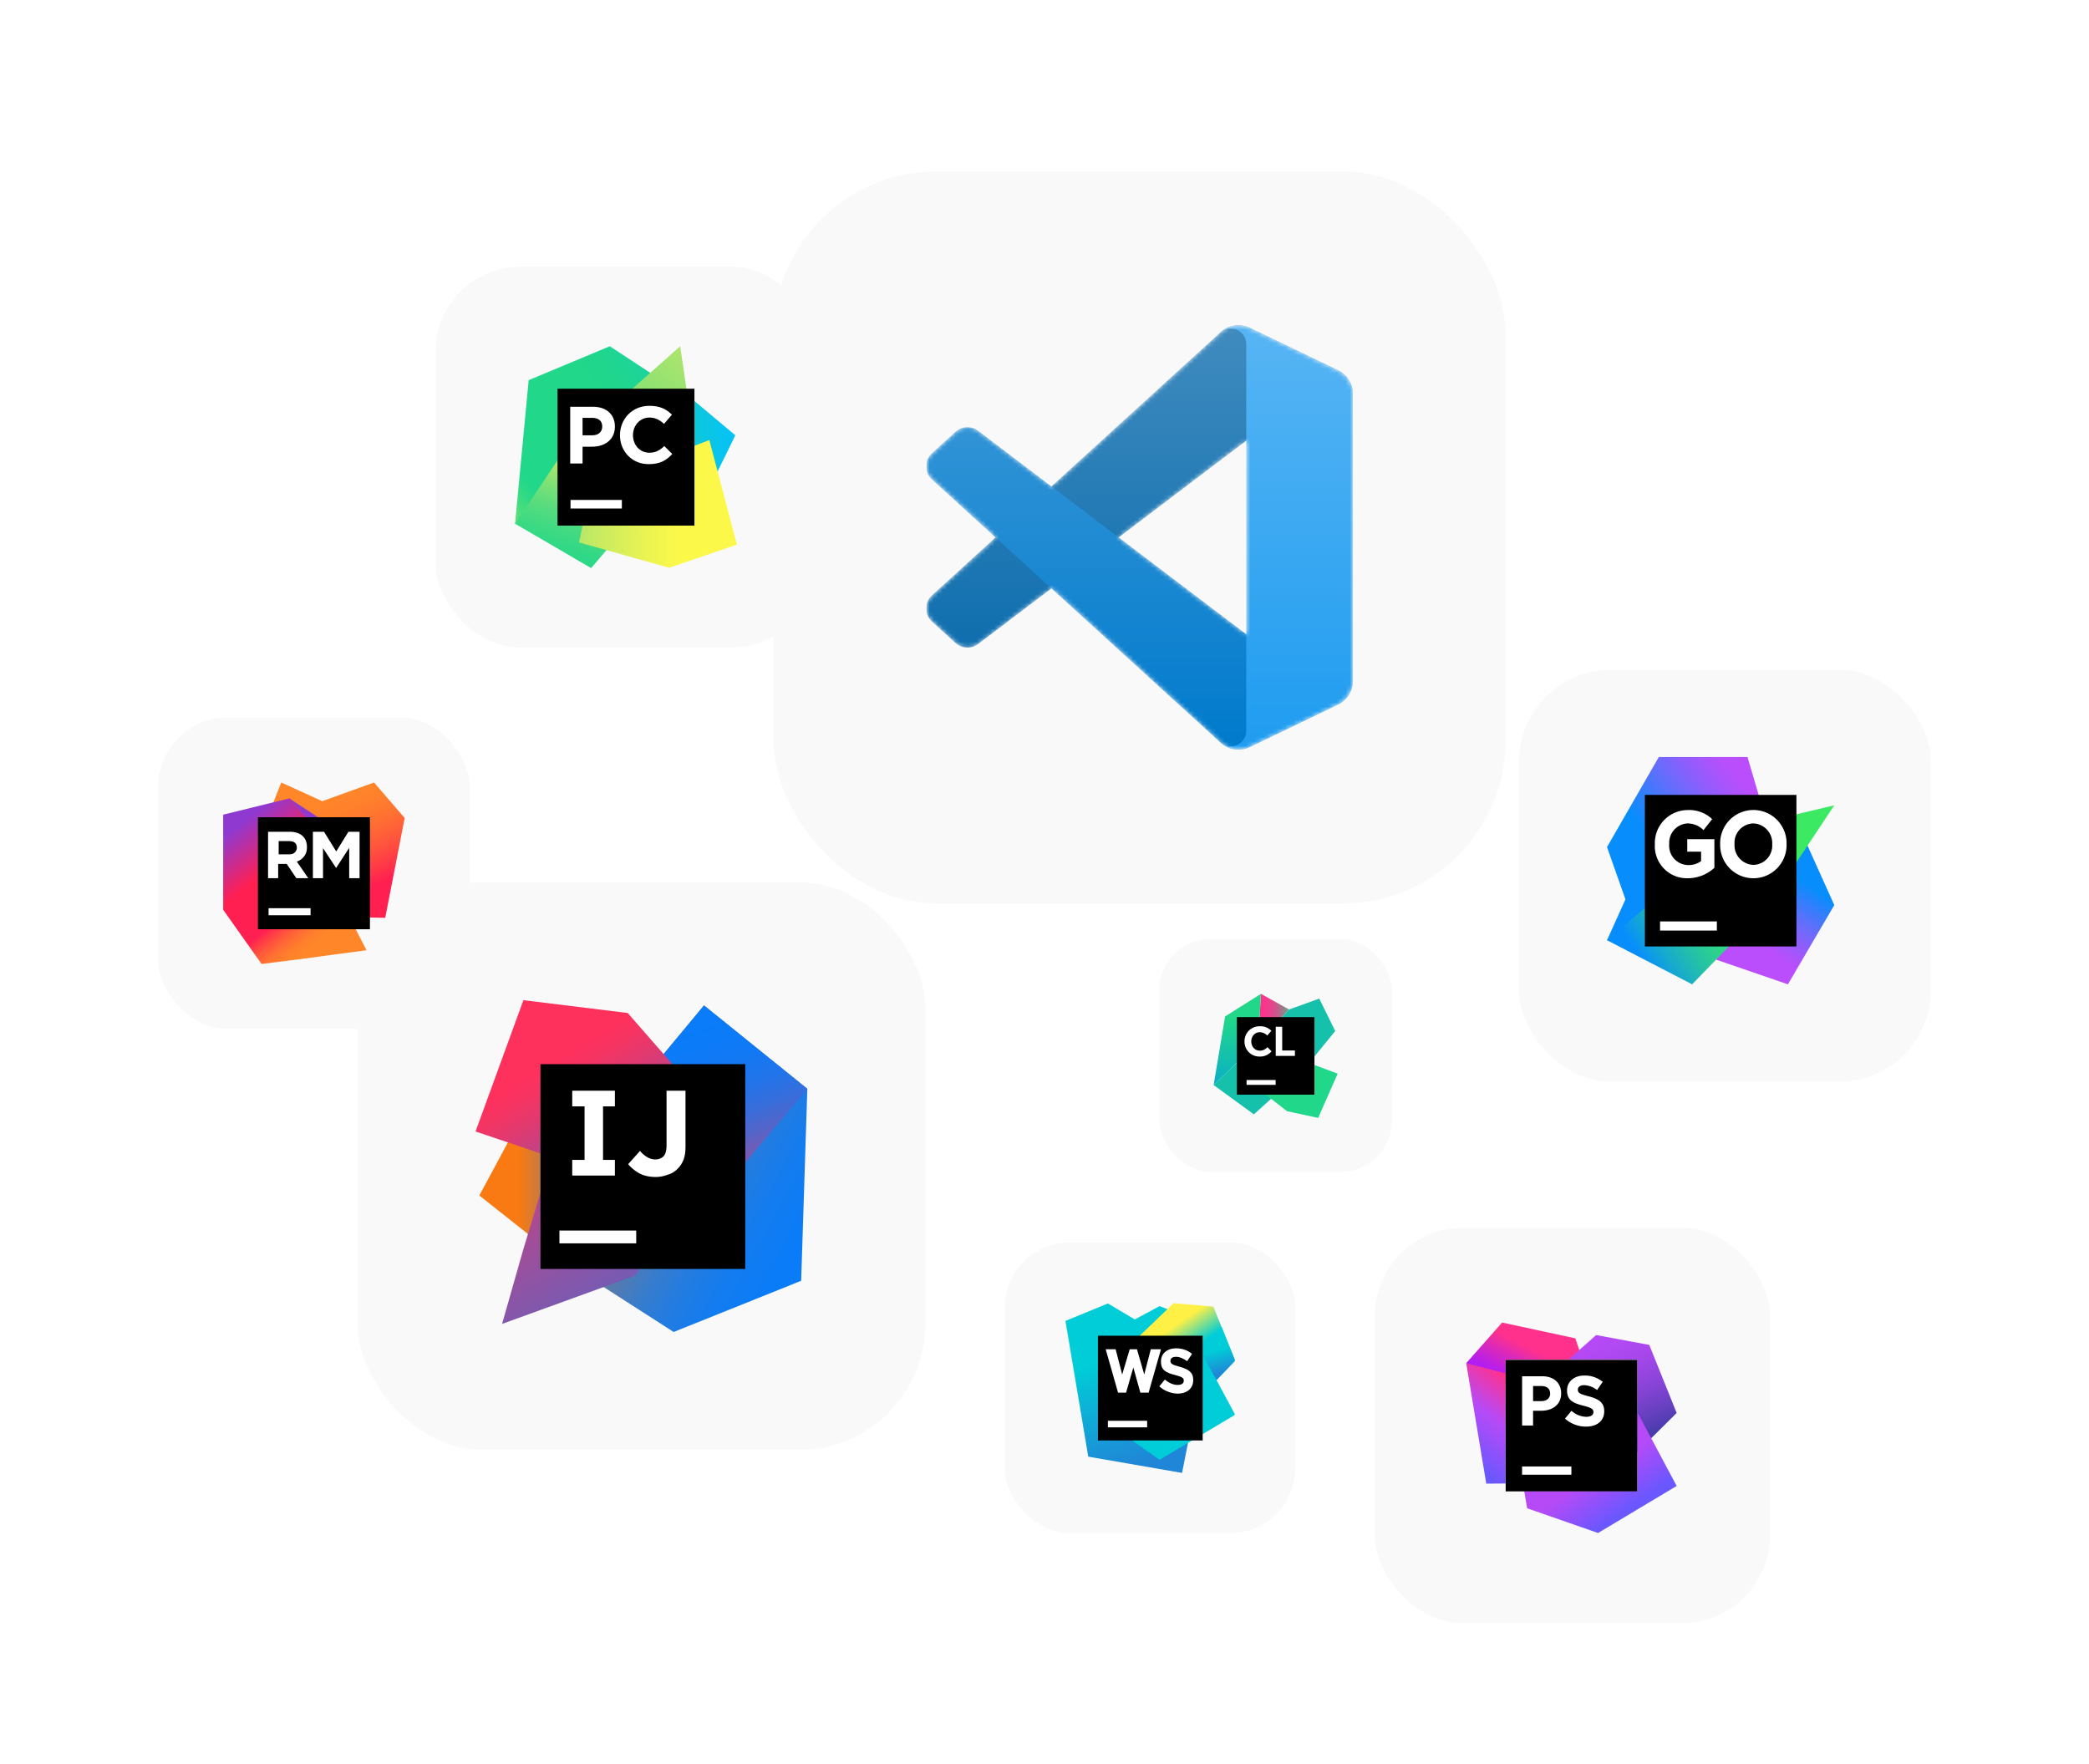 <svg width="482" height="407" fill="none" xmlns="http://www.w3.org/2000/svg"><g filter="url(#a)"><rect x="231.853" y="274.159" width="67" height="67" rx="14.916" fill="#F9F9F9"/><g clip-path="url(#b)"><g clip-path="url(#c)"><path d="m251.094 323.548-5.258-31.323 9.788-4.027 6.209 3.692 5.705-3.076 11.914 4.586-6.712 33.896-21.646-3.748Z" fill="url(#d)"/><path d="m284.99 301.399-5.034-12.474-9.173-.783-14.152 13.592 3.804 17.507 7.103 5.034 17.452-10.403-4.307-7.999 4.307-4.474Z" fill="url(#e)"/><path d="m277.159 299.552 3.523 6.321 4.307-4.475-3.132-7.774-4.698 5.928Z" fill="url(#f)"/><path d="M277.494 295.637h-24.163V319.8h24.163v-24.163Z" fill="#000"/><path d="M264.685 315.27h-9.061v1.51h9.061v-1.51ZM267.482 307.328l1.287-1.566c.895.727 1.846 1.23 2.964 1.23.895 0 1.399-.336 1.399-.951v-.056c0-.559-.336-.839-2.014-1.286-2.014-.504-3.244-1.063-3.244-3.077v-.055c0-1.846 1.454-3.021 3.468-3.021 1.454 0 2.685.448 3.691 1.287l-1.118 1.678c-.895-.616-1.734-1.007-2.573-1.007s-1.287.391-1.287.895v.056c0 .671.448.895 2.126 1.342 2.013.559 3.132 1.287 3.132 3.02v.056c0 2.014-1.51 3.133-3.636 3.133-1.51-.056-3.02-.616-4.195-1.678ZM265.524 298.77l-1.51 5.817-1.678-5.817h-1.678l-1.734 5.817-1.51-5.817h-2.293l2.852 10.012h1.846l1.678-5.817 1.622 5.817h1.902l2.852-10.012h-2.349Z" fill="#fff"/></g></g></g><g filter="url(#g)"><rect x="267.482" y="204.096" width="53.737" height="53.737" rx="11.963" fill="#F9F9F9"/><g clip-path="url(#h)"><path d="m290.317 227.959.62-11.192 6.508 3.607-7.128 7.585Z" fill="url(#i)"/><path d="m290.317 227.959.62-11.192-8.264 5.208-2.645 15.834 10.289-9.85Z" fill="url(#j)"/><path d="m308.079 225.344-3.681-7.486-6.953 2.516-7.128 7.585-10.289 9.85 9.281 6.756 11.666-10.521 7.104-8.7Z" fill="url(#k)"/><path d="M303.282 233.176v6.845h-11.239l4.94 3.822 7.155 1.544 4.511-10.211-5.367-2Z" fill="url(#l)"/><path d="M285.395 222.133h17.888v17.888h-17.888v-17.888Z" fill="#000"/><path d="M287.625 236.64h6.707v1.118h-6.707v-1.118ZM294.353 224.351h1.491v5.483h2.936v1.243h-4.427v-6.726ZM287.148 227.759v-.018a3.44 3.44 0 0 1 3.526-3.5 3.497 3.497 0 0 1 2.666 1.044l-.939 1.094a2.501 2.501 0 0 0-1.733-.764c-1.138 0-1.958.946-1.958 2.105v.021c0 1.16.802 2.126 1.958 2.126.776 0 1.247-.298 1.789-.793l.93.96a3.45 3.45 0 0 1-2.775 1.192 3.412 3.412 0 0 1-3.464-3.467Z" fill="#fff"/></g></g><g filter="url(#m)"><rect x="317.205" y="270.771" width="91.168" height="91.168" rx="20.296" fill="#F9F9F9"/><g clip-path="url(#n)"><path d="m365.105 301.14-1.618-4.896-16.899-3.642-8.285 9.373 9.105 4.658v-5.493h17.697Z" fill="url(#o)"/><path d="m347.408 304.327-9.105-2.352 4.628 27.798 4.461-.035.016-25.411Z" fill="url(#p)"/><path d="M377.755 301.14h-15.836l6.363-5.654 12.26 2.276 6.318 15.7-9.1 9.038-.005-21.36Z" fill="url(#q)"/><path d="m377.765 313.254-.01 18.234h-26.068l.672 3.965 16.368 5.706 18.132-10.855-9.094-17.05Z" fill="url(#r)"/><path d="M347.408 301.201h30.347v30.347h-30.347v-30.347Z" fill="#000"/><path d="M351.191 325.813h11.38v1.897h-11.38v-1.897ZM361.115 314.741l1.482-1.775a5.234 5.234 0 0 0 3.409 1.386c1.011 0 1.649-.41 1.649-1.078v-.03c0-.637-.395-.966-2.302-1.452-2.301-.586-3.783-1.224-3.783-3.49v-.035c0-2.069 1.664-3.44 3.996-3.44a6.576 6.576 0 0 1 4.238 1.452l-1.305 1.892a5.328 5.328 0 0 0-2.969-1.123c-.961 0-1.466.44-1.466 1.011v.036c0 .748.505 1.011 2.463 1.517 2.316.607 3.621 1.437 3.621 3.424v.036c0 2.266-1.73 3.54-4.193 3.54a7.256 7.256 0 0 1-4.84-1.825M351.201 304.995h4.653c2.711 0 4.355 1.608 4.355 3.93v.03c0 2.63-2.049 3.996-4.598 3.996h-1.881v3.409h-2.529v-11.365Zm4.481 5.73c1.249 0 1.983-.743 1.983-1.719v-.031c0-1.123-.779-1.725-2.023-1.725h-1.912v3.475h1.952Z" fill="#fff"/></g></g><g filter="url(#s)"><rect x="82.5" y="191" width="131" height="131" rx="29.163" fill="#F9F9F9"/><path d="m129.081 277.935-18.483-14.654 9.187-17.061 26.356 10.28-17.06 21.435Z" fill="url(#t)"/><path d="m186.276 238.674-1.422 44.292-29.418 11.811-17.717-11.374 25.919-26.903-11.374-24.825 10.171-12.249 23.841 19.248Z" fill="url(#u)"/><path d="m186.277 238.674-23.295 27.559-10.717-34.558 10.17-12.249 23.842 19.248Z" fill="url(#v)"/><path d="m146.577 281.763-30.731 11.155 4.921-17.279 6.453-21.217-17.498-5.905 11.045-30.294 24.06 2.953 23.623 27.013-21.873 33.574Z" fill="url(#w)"/><path d="M171.949 232.987h-47.244v47.245h47.244v-47.245Z" fill="#000"/><path d="M146.795 271.374h-17.716v2.953h17.716v-2.953ZM141.875 242.721v-3.609h-9.842v3.609h2.843v12.358h-2.843v3.609h9.842v-3.609h-2.734v-12.358h2.734ZM151.28 259.016c-1.532 0-2.844-.328-3.828-.875a9.456 9.456 0 0 1-2.515-2.078l2.734-3.062a6.333 6.333 0 0 0 1.64 1.422c.547.328 1.203.546 1.859.546.766 0 1.422-.218 1.969-.765.437-.547.656-1.312.656-2.515v-12.577h4.374v12.795c0 1.203-.109 2.188-.437 3.062-.328.875-.766 1.532-1.422 2.188-.547.547-1.312 1.093-2.187 1.312-.875.328-1.75.547-2.843.547Z" fill="#fff"/></g><g filter="url(#x)"><rect x="36.5" y="153" width="71.871" height="71.871" rx="16" fill="#F9F9F9"/><g clip-path="url(#y)"><path d="m86.312 168-11.963 4.307L64.9 168l-9.272 23.268 10.647-4.247-.18 11.784 22.79.419 4.486-23.029L86.312 168Z" fill="url(#z)"/><path d="m81.886 181.578-15.073-9.869-12.142 7.477 26.617 10.288.598-7.896Z" fill="url(#A)"/><path d="m68.906 208.794 15.672-2.093-4.965-9.571 3.29-4.007.359-2.453-16.45-19.021-15.311 3.769v21.952l8.852 12.501 8.553-1.077Z" fill="url(#B)"/><path d="M85.355 176.015h-25.84v25.84h25.84v-25.84Z" fill="#000"/><path d="M71.658 197.01h-9.69v1.615h9.69v-1.615ZM72.196 179.365h2.572l2.812 4.546 2.81-4.546h2.573v10.707H80.57v-6.998l-2.99 4.605h-.06l-2.991-4.545v6.938h-2.333v-10.707ZM61.908 179.365h4.905c1.376 0 2.393.359 3.11 1.077.599.598.898 1.435.898 2.452v.06c0 .897-.24 1.555-.658 2.094a3.46 3.46 0 0 1-1.675 1.196l2.632 3.828h-2.752l-2.213-3.29h-1.974v3.29H61.85v-10.707h.06Zm4.786 5.204c.598 0 1.016-.12 1.316-.419.299-.299.478-.658.478-1.076v-.06c0-.538-.18-.897-.478-1.137-.3-.239-.778-.358-1.376-.358H64.3v3.05h2.393Z" fill="#fff"/></g></g><g filter="url(#C)"><rect x="100.5" y="49" width="87.871" height="87.871" rx="19.562" fill="#F9F9F9"/><g clip-path="url(#D)"><path d="m154.745 75.386 14.917 12.504-5.338 10.895-9.067-2.486h-7.752l7.24-20.913Z" fill="url(#E)"/><path d="m139.682 83.503-2.925 15.283-.293 5.265-7.239 3.144-10.384 1.097 3.145-33.125 18.719-7.825 11.554 7.606-12.577 8.555Z" fill="url(#F)"/><path d="m139.682 83.503 1.389 29.542-4.68 5.485-17.55-10.238 14.406-21.498 6.435-3.29Z" fill="url(#G)"/><path d="M158.987 81.309h-17.769l15.722-13.967 2.047 13.967Z" fill="url(#H)"/><path d="m170.028 113.118-15.648 5.338-20.768-5.85 6.07-29.104 2.413-2.194 12.65-1.17-1.17 12.724 10.091-3.875 6.362 24.131Z" fill="url(#I)"/><path d="M160.229 77.14H128.64v31.59h31.589V77.14Z" fill="#000"/><path d="M143.484 102.808h-11.846v1.974h11.846v-1.974ZM131.491 81.309h5.338c3.145 0 5.046 1.828 5.046 4.533v.073c0 2.998-2.34 4.607-5.265 4.607h-2.194v3.876h-2.852v-13.09h-.073Zm5.192 6.58c1.463 0 2.267-.877 2.267-1.974v-.073c0-1.316-.878-1.974-2.34-1.974h-2.194v4.022h2.267ZM143.045 87.89c0-3.73 2.779-6.8 6.801-6.8 2.486 0 3.949.804 5.192 2.047l-1.828 2.12c-1.024-.95-2.048-1.462-3.364-1.462-2.194 0-3.802 1.828-3.802 4.095v-.073c0 2.267 1.535 4.095 3.802 4.095 1.462 0 2.413-.585 3.437-1.536l1.828 1.828c-1.316 1.463-2.852 2.34-5.338 2.34-3.876.074-6.728-2.924-6.728-6.654Z" fill="#fff"/></g></g><g filter="url(#J)"><rect x="178.5" y="27" width="168.908" height="168.908" rx="37.602" fill="#F9F9F9"/><g clip-path="url(#K)"><mask id="L" style="mask-type:alpha" maskUnits="userSpaceOnUse" x="213" y="62" width="100" height="99"><path fill-rule="evenodd" clip-rule="evenodd" d="M283.531 159.98a6.119 6.119 0 0 0 4.88-.188l20.258-9.747a6.15 6.15 0 0 0 3.482-5.542V78.409a6.149 6.149 0 0 0-3.482-5.542l-20.258-9.748a6.125 6.125 0 0 0-6.989 1.19l-38.78 35.38-16.892-12.822a4.096 4.096 0 0 0-5.233.233l-5.418 4.928a4.102 4.102 0 0 0-.004 6.063l14.649 13.365-14.649 13.365a4.102 4.102 0 0 0 .004 6.063l5.418 4.928a4.096 4.096 0 0 0 5.233.232l16.892-12.822 38.78 35.38a6.122 6.122 0 0 0 2.109 1.378Zm4.037-70.86-29.426 22.336 29.426 22.336V89.119Z" fill="#fff"/></mask><g mask="url(#L)"><path d="m308.669 72.88-20.273-9.762a6.13 6.13 0 0 0-6.993 1.188l-66.367 60.512a4.1 4.1 0 0 0 .004 6.063l5.421 4.928a4.1 4.1 0 0 0 5.236.233l79.922-60.63c2.681-2.034 6.532-.122 6.532 3.243v-.235a6.149 6.149 0 0 0-3.482-5.54Z" fill="#0065A9"/><g filter="url(#M)"><path d="m308.67 150.026-20.273 9.762a6.129 6.129 0 0 1-6.993-1.189l-66.367-60.511a4.1 4.1 0 0 1 .004-6.063l5.421-4.928a4.1 4.1 0 0 1 5.236-.233l79.921 60.63c2.682 2.034 6.533.122 6.533-3.244v.236a6.148 6.148 0 0 1-3.482 5.54Z" fill="#007ACC"/></g><g filter="url(#N)"><path d="M288.397 159.79a6.131 6.131 0 0 1-6.993-1.191c2.269 2.27 6.149.662 6.149-2.547V66.853c0-3.209-3.88-4.816-6.149-2.547a6.131 6.131 0 0 1 6.993-1.19l20.27 9.748a6.15 6.15 0 0 1 3.485 5.542V144.5a6.149 6.149 0 0 1-3.485 5.542l-20.27 9.748Z" fill="#1F9CF0"/></g><path style="mix-blend-mode:overlay" opacity=".25" fill-rule="evenodd" clip-rule="evenodd" d="M283.47 159.978a6.121 6.121 0 0 0 4.881-.188l20.258-9.747a6.15 6.15 0 0 0 3.482-5.542V78.407a6.15 6.15 0 0 0-3.482-5.542l-20.258-9.748a6.125 6.125 0 0 0-6.989 1.19l-38.78 35.38-16.892-12.822a4.096 4.096 0 0 0-5.233.232l-5.418 4.929a4.102 4.102 0 0 0-.004 6.063l14.649 13.365-14.649 13.364a4.102 4.102 0 0 0 .004 6.063l5.418 4.929a4.096 4.096 0 0 0 5.233.232l16.892-12.822 38.78 35.38a6.118 6.118 0 0 0 2.108 1.378Zm4.038-70.86-29.426 22.336 29.426 22.336V89.117Z" fill="url(#O)"/></g></g></g><g filter="url(#P)"><rect x="350.5" y="142" width="95" height="95" rx="21.149" fill="#F9F9F9"/><g clip-path="url(#Q)"><path d="m415.665 179.476 7.567 16.811-10.699 18.277-25.698-20.938 13.142-12.668 15.688-1.482Z" fill="url(#R)"/><path d="m404.74 195.644 7.793 18.921-23.741-8.161-1.957-12.778 17.905 2.018Z" fill="#BB4EFC"/><path d="m389.499 169.224 10.925 5.599-9.832 29.773-19.803-.207 4.254-9.433-4.254-12.056 18.71-13.676Z" fill="#078EFC"/><path d="m403.205 162.122 5.167 17.583-37.583 3.194 11.953-20.777h20.463Z" fill="url(#S)"/><path d="m423.232 173.258-21.988 5.218-30.455 25.913 19.643 10.176 17.063-17.591 15.737-23.716Z" fill="url(#T)"/><path d="M414.492 170.862H379.53v34.962h34.962v-34.962Z" fill="#000"/><path d="M396.136 200.055h-13.11v2.098h13.11v-2.098ZM381.827 182.267v-.043a7.607 7.607 0 0 1 7.559-7.865 7.681 7.681 0 0 1 5.664 2.085l-1.999 2.543a5.163 5.163 0 0 0-3.769-1.542 4.474 4.474 0 0 0-4.14 4.737v.043a4.454 4.454 0 0 0 4.367 4.824 4.872 4.872 0 0 0 2.986-.913v-2.173h-3.192v-2.889h6.261v6.605a9.08 9.08 0 0 1-6.158 2.413 7.416 7.416 0 0 1-7.579-7.825ZM396.897 182.268v-.043a7.664 7.664 0 1 1 15.323-.042v.043a7.663 7.663 0 0 1-7.458 7.863 7.663 7.663 0 0 1-7.865-7.821Zm12.008 0v-.043a4.516 4.516 0 0 0-4.242-4.775l-.125-.006a4.447 4.447 0 0 0-4.334 4.557c.002.06.004.121.008.182v.043a4.517 4.517 0 0 0 4.243 4.775l.125.005a4.446 4.446 0 0 0 4.325-4.738Z" fill="#fff"/></g></g><defs><linearGradient id="d" x1="259.857" y1="288.959" x2="269.99" y2="325.436" gradientUnits="userSpaceOnUse"><stop offset=".285" stop-color="#00CDD7"/><stop offset=".941" stop-color="#2086D7"/></linearGradient><linearGradient id="e" x1="263.019" y1="293.587" x2="280.16" y2="318.722" gradientUnits="userSpaceOnUse"><stop offset=".14" stop-color="#FFF045"/><stop offset=".366" stop-color="#00CDD7"/></linearGradient><linearGradient id="f" x1="280.001" y1="296.694" x2="282.252" y2="304.667" gradientUnits="userSpaceOnUse"><stop offset=".285" stop-color="#00CDD7"/><stop offset=".941" stop-color="#2086D7"/></linearGradient><linearGradient id="i" x1="290.317" y1="222.363" x2="298.515" y2="222.363" gradientUnits="userSpaceOnUse"><stop stop-color="#FF318C"/><stop offset=".15" stop-color="#FB348C"/><stop offset=".28" stop-color="#F03C8C"/><stop offset=".42" stop-color="#DE4A8C"/><stop offset=".54" stop-color="#C45D8B"/><stop offset=".67" stop-color="#A2778B"/><stop offset=".79" stop-color="#79958A"/><stop offset=".91" stop-color="#49B98A"/><stop offset="1" stop-color="#21D789"/></linearGradient><linearGradient id="j" x1="287.031" y1="220.398" x2="282.822" y2="248.643" gradientUnits="userSpaceOnUse"><stop offset=".09" stop-color="#21D789"/><stop offset=".9" stop-color="#009AE5"/></linearGradient><linearGradient id="k" x1="2862.13" y1="575.725" x2="292.802" y2="3425.86" gradientUnits="userSpaceOnUse"><stop offset=".09" stop-color="#21D789"/><stop offset=".9" stop-color="#009AE5"/></linearGradient><linearGradient id="l" x1="1335.56" y1="1173.7" x2="1874.96" y2="1278.08" gradientUnits="userSpaceOnUse"><stop offset=".09" stop-color="#21D789"/><stop offset=".9" stop-color="#009AE5"/></linearGradient><linearGradient id="o" x1="349.077" y1="306.815" x2="353.199" y2="298.576" gradientUnits="userSpaceOnUse"><stop stop-color="#AF1DF5"/><stop offset=".21" stop-color="#BC20E4"/><stop offset=".63" stop-color="#DD29B8"/><stop offset="1" stop-color="#FF318C"/></linearGradient><linearGradient id="p" x1="336.816" y1="323.825" x2="354.21" y2="300.847" gradientUnits="userSpaceOnUse"><stop offset=".02" stop-color="#6B57FF"/><stop offset=".42" stop-color="#B74AF7"/><stop offset=".75" stop-color="#FF318C"/></linearGradient><linearGradient id="q" x1="381.195" y1="323.097" x2="369.137" y2="294.489" gradientUnits="userSpaceOnUse"><stop stop-color="#293896"/><stop offset=".08" stop-color="#3B3AA2"/><stop offset=".29" stop-color="#6740C0"/><stop offset=".49" stop-color="#8A44D8"/><stop offset=".68" stop-color="#A347E9"/><stop offset=".86" stop-color="#B249F3"/><stop offset="1" stop-color="#B74AF7"/></linearGradient><linearGradient id="r" x1="373.8" y1="337.158" x2="365.667" y2="325.241" gradientUnits="userSpaceOnUse"><stop offset=".02" stop-color="#6B57FF"/><stop offset=".78" stop-color="#B74AF7"/></linearGradient><linearGradient id="t" x1="110.587" y1="262.066" x2="146.16" y2="262.066" gradientUnits="userSpaceOnUse"><stop offset=".258" stop-color="#F97A12"/><stop offset=".459" stop-color="#B07B58"/><stop offset=".724" stop-color="#577BAE"/><stop offset=".91" stop-color="#1E7CE5"/><stop offset="1" stop-color="#087CFA"/></linearGradient><linearGradient id="u" x1="137.902" y1="245.433" x2="196.582" y2="277.902" gradientUnits="userSpaceOnUse"><stop stop-color="#F97A12"/><stop offset=".072" stop-color="#CB7A3E"/><stop offset=".154" stop-color="#9E7B6A"/><stop offset=".242" stop-color="#757B91"/><stop offset=".334" stop-color="#537BB1"/><stop offset=".432" stop-color="#387CCC"/><stop offset=".538" stop-color="#237CE0"/><stop offset=".655" stop-color="#147CEF"/><stop offset=".792" stop-color="#0B7CF7"/><stop offset="1" stop-color="#087CFA"/></linearGradient><linearGradient id="v" x1="178.87" y1="265.157" x2="162.534" y2="216.343" gradientUnits="userSpaceOnUse"><stop stop-color="#FE315D"/><stop offset=".078" stop-color="#CB417E"/><stop offset=".16" stop-color="#9E4E9B"/><stop offset=".247" stop-color="#755BB4"/><stop offset=".339" stop-color="#5365CA"/><stop offset=".436" stop-color="#386DDB"/><stop offset=".541" stop-color="#2374E9"/><stop offset=".658" stop-color="#1478F3"/><stop offset=".794" stop-color="#0B7BF8"/><stop offset="1" stop-color="#087CFA"/></linearGradient><linearGradient id="w" x1="121.446" y1="236.239" x2="170.444" y2="317.284" gradientUnits="userSpaceOnUse"><stop stop-color="#FE315D"/><stop offset=".04" stop-color="#F63462"/><stop offset=".104" stop-color="#DF3A71"/><stop offset=".167" stop-color="#C24383"/><stop offset=".291" stop-color="#AD4A91"/><stop offset=".55" stop-color="#755BB4"/><stop offset=".917" stop-color="#1D76ED"/><stop offset="1" stop-color="#087CFA"/></linearGradient><linearGradient id="z" x1="81.174" y1="199.435" x2="69.651" y2="172.285" gradientUnits="userSpaceOnUse"><stop offset=".172" stop-color="#FF1F51"/><stop offset=".28" stop-color="#FF3648"/><stop offset=".468" stop-color="#FF593B"/><stop offset=".646" stop-color="#FF7231"/><stop offset=".809" stop-color="#FF812B"/><stop offset=".941" stop-color="#FF8629"/></linearGradient><linearGradient id="A" x1="71.394" y1="175.709" x2="66.516" y2="188" gradientUnits="userSpaceOnUse"><stop offset=".022" stop-color="#9039D0"/><stop offset=".629" stop-color="#FF1F51"/></linearGradient><linearGradient id="B" x1="51.674" y1="174.714" x2="78.587" y2="208.926" gradientUnits="userSpaceOnUse"><stop offset=".107" stop-color="#9039D0"/><stop offset=".387" stop-color="#FF1F51"/><stop offset=".629" stop-color="#FF1F51"/><stop offset=".66" stop-color="#FF3648"/><stop offset=".714" stop-color="#FF593B"/><stop offset=".765" stop-color="#FF7231"/><stop offset=".812" stop-color="#FF812B"/><stop offset=".85" stop-color="#FF8629"/></linearGradient><linearGradient id="E" x1="137.121" y1="87.119" x2="167.583" y2="87.119" gradientUnits="userSpaceOnUse"><stop stop-color="#21D789"/><stop offset="1" stop-color="#07C3F2"/></linearGradient><linearGradient id="F" x1="100.882" y1="110.545" x2="163.608" y2="64.241" gradientUnits="userSpaceOnUse"><stop offset=".011" stop-color="#FCF84A"/><stop offset=".112" stop-color="#A7EB62"/><stop offset=".206" stop-color="#5FE077"/><stop offset=".273" stop-color="#32DA84"/><stop offset=".306" stop-color="#21D789"/><stop offset=".577" stop-color="#21D789"/><stop offset=".597" stop-color="#21D789"/><stop offset=".686" stop-color="#20D68C"/><stop offset=".763" stop-color="#1ED497"/><stop offset=".835" stop-color="#19D1A9"/><stop offset=".904" stop-color="#13CCC2"/><stop offset=".971" stop-color="#0BC6E1"/><stop offset="1" stop-color="#07C3F2"/></linearGradient><linearGradient id="G" x1="125.664" y1="124.126" x2="136.126" y2="91.298" gradientUnits="userSpaceOnUse"><stop stop-color="#21D789"/><stop offset=".164" stop-color="#24D788"/><stop offset=".305" stop-color="#2FD886"/><stop offset=".437" stop-color="#41DA82"/><stop offset=".564" stop-color="#5ADC7D"/><stop offset=".688" stop-color="#7AE077"/><stop offset=".809" stop-color="#A1E36E"/><stop offset=".925" stop-color="#CFE865"/><stop offset="1" stop-color="#F1EB5E"/></linearGradient><linearGradient id="H" x1="139.518" y1="95.585" x2="162.284" y2="64.976" gradientUnits="userSpaceOnUse"><stop stop-color="#21D789"/><stop offset=".061" stop-color="#24D788"/><stop offset=".113" stop-color="#2FD886"/><stop offset=".162" stop-color="#41DA82"/><stop offset=".209" stop-color="#5ADD7D"/><stop offset=".255" stop-color="#79E077"/><stop offset=".258" stop-color="#7CE076"/><stop offset=".499" stop-color="#8CE173"/><stop offset=".925" stop-color="#B2E56B"/></linearGradient><linearGradient id="I" x1="174.335" y1="99.48" x2="128.463" y2="99.055" gradientUnits="userSpaceOnUse"><stop offset=".387" stop-color="#FCF84A"/><stop offset=".536" stop-color="#ECF451"/><stop offset=".826" stop-color="#C2E964"/><stop offset=".925" stop-color="#B2E56B"/></linearGradient><linearGradient id="O" x1="262.895" y1="62.511" x2="262.895" y2="160.396" gradientUnits="userSpaceOnUse"><stop stop-color="#fff"/><stop offset="1" stop-color="#fff" stop-opacity="0"/></linearGradient><linearGradient id="R" x1="413.23" y1="183.441" x2="398.392" y2="206.066" gradientUnits="userSpaceOnUse"><stop offset=".174" stop-color="#078EFC"/><stop offset=".204" stop-color="#118AFC"/><stop offset=".435" stop-color="#5971FC"/><stop offset=".627" stop-color="#8E5EFC"/><stop offset=".77" stop-color="#AF52FC"/><stop offset=".849" stop-color="#BB4EFC"/></linearGradient><linearGradient id="S" x1="375.98" y1="185.642" x2="406.071" y2="163.003" gradientUnits="userSpaceOnUse"><stop offset=".174" stop-color="#078EFC"/><stop offset=".204" stop-color="#118AFC"/><stop offset=".435" stop-color="#5971FC"/><stop offset=".627" stop-color="#8E5EFC"/><stop offset=".77" stop-color="#AF52FC"/><stop offset=".849" stop-color="#BB4EFC"/></linearGradient><linearGradient id="T" x1="378.075" y1="207.935" x2="415.905" y2="183.626" gradientUnits="userSpaceOnUse"><stop stop-color="#078EFC"/><stop offset=".106" stop-color="#15A7D3"/><stop offset=".228" stop-color="#23BFAA"/><stop offset=".348" stop-color="#2DD28B"/><stop offset=".463" stop-color="#35DF74"/><stop offset=".573" stop-color="#39E767"/><stop offset=".67" stop-color="#3BEA62"/></linearGradient><filter id="a" x="196.013" y="247.279" width="138.68" height="138.68" filterUnits="userSpaceOnUse" color-interpolation-filters="sRGB"><feFlood flood-opacity="0" result="BackgroundImageFix"/><feColorMatrix in="SourceAlpha" values="0 0 0 0 0 0 0 0 0 0 0 0 0 0 0 0 0 0 127 0" result="hardAlpha"/><feOffset dy="8.96"/><feGaussianBlur stdDeviation="17.92"/><feColorMatrix values="0 0 0 0 0 0 0 0 0 0 0 0 0 0 0 0 0 0 0.12 0"/><feBlend in2="BackgroundImageFix" result="effect1_dropShadow_3599_2413"/><feColorMatrix in="SourceAlpha" values="0 0 0 0 0 0 0 0 0 0 0 0 0 0 0 0 0 0 127 0" result="hardAlpha"/><feOffset dy="3.584"/><feGaussianBlur stdDeviation="4.48"/><feColorMatrix values="0 0 0 0 0 0 0 0 0 0 0 0 0 0 0 0 0 0 0.08 0"/><feBlend in2="effect1_dropShadow_3599_2413" result="effect2_dropShadow_3599_2413"/><feBlend in="SourceGraphic" in2="effect2_dropShadow_3599_2413" result="shape"/></filter><filter id="g" x="231.642" y="177.216" width="125.417" height="125.417" filterUnits="userSpaceOnUse" color-interpolation-filters="sRGB"><feFlood flood-opacity="0" result="BackgroundImageFix"/><feColorMatrix in="SourceAlpha" values="0 0 0 0 0 0 0 0 0 0 0 0 0 0 0 0 0 0 127 0" result="hardAlpha"/><feOffset dy="8.96"/><feGaussianBlur stdDeviation="17.92"/><feColorMatrix values="0 0 0 0 0 0 0 0 0 0 0 0 0 0 0 0 0 0 0.12 0"/><feBlend in2="BackgroundImageFix" result="effect1_dropShadow_3599_2413"/><feColorMatrix in="SourceAlpha" values="0 0 0 0 0 0 0 0 0 0 0 0 0 0 0 0 0 0 127 0" result="hardAlpha"/><feOffset dy="3.584"/><feGaussianBlur stdDeviation="4.48"/><feColorMatrix values="0 0 0 0 0 0 0 0 0 0 0 0 0 0 0 0 0 0 0.08 0"/><feBlend in2="effect1_dropShadow_3599_2413" result="effect2_dropShadow_3599_2413"/><feBlend in="SourceGraphic" in2="effect2_dropShadow_3599_2413" result="shape"/></filter><filter id="m" x="281.365" y="243.891" width="162.847" height="162.847" filterUnits="userSpaceOnUse" color-interpolation-filters="sRGB"><feFlood flood-opacity="0" result="BackgroundImageFix"/><feColorMatrix in="SourceAlpha" values="0 0 0 0 0 0 0 0 0 0 0 0 0 0 0 0 0 0 127 0" result="hardAlpha"/><feOffset dy="8.96"/><feGaussianBlur stdDeviation="17.92"/><feColorMatrix values="0 0 0 0 0 0 0 0 0 0 0 0 0 0 0 0 0 0 0.12 0"/><feBlend in2="BackgroundImageFix" result="effect1_dropShadow_3599_2413"/><feColorMatrix in="SourceAlpha" values="0 0 0 0 0 0 0 0 0 0 0 0 0 0 0 0 0 0 127 0" result="hardAlpha"/><feOffset dy="3.584"/><feGaussianBlur stdDeviation="4.48"/><feColorMatrix values="0 0 0 0 0 0 0 0 0 0 0 0 0 0 0 0 0 0 0.08 0"/><feBlend in2="effect1_dropShadow_3599_2413" result="effect2_dropShadow_3599_2413"/><feBlend in="SourceGraphic" in2="effect2_dropShadow_3599_2413" result="shape"/></filter><filter id="s" x="46.66" y="164.12" width="202.68" height="202.68" filterUnits="userSpaceOnUse" color-interpolation-filters="sRGB"><feFlood flood-opacity="0" result="BackgroundImageFix"/><feColorMatrix in="SourceAlpha" values="0 0 0 0 0 0 0 0 0 0 0 0 0 0 0 0 0 0 127 0" result="hardAlpha"/><feOffset dy="8.96"/><feGaussianBlur stdDeviation="17.92"/><feColorMatrix values="0 0 0 0 0 0 0 0 0 0 0 0 0 0 0 0 0 0 0.12 0"/><feBlend in2="BackgroundImageFix" result="effect1_dropShadow_3599_2413"/><feColorMatrix in="SourceAlpha" values="0 0 0 0 0 0 0 0 0 0 0 0 0 0 0 0 0 0 127 0" result="hardAlpha"/><feOffset dy="3.584"/><feGaussianBlur stdDeviation="4.48"/><feColorMatrix values="0 0 0 0 0 0 0 0 0 0 0 0 0 0 0 0 0 0 0.08 0"/><feBlend in2="effect1_dropShadow_3599_2413" result="effect2_dropShadow_3599_2413"/><feBlend in="SourceGraphic" in2="effect2_dropShadow_3599_2413" result="shape"/></filter><filter id="x" x=".66" y="126.12" width="143.551" height="143.551" filterUnits="userSpaceOnUse" color-interpolation-filters="sRGB"><feFlood flood-opacity="0" result="BackgroundImageFix"/><feColorMatrix in="SourceAlpha" values="0 0 0 0 0 0 0 0 0 0 0 0 0 0 0 0 0 0 127 0" result="hardAlpha"/><feOffset dy="8.96"/><feGaussianBlur stdDeviation="17.92"/><feColorMatrix values="0 0 0 0 0 0 0 0 0 0 0 0 0 0 0 0 0 0 0.12 0"/><feBlend in2="BackgroundImageFix" result="effect1_dropShadow_3599_2413"/><feColorMatrix in="SourceAlpha" values="0 0 0 0 0 0 0 0 0 0 0 0 0 0 0 0 0 0 127 0" result="hardAlpha"/><feOffset dy="3.584"/><feGaussianBlur stdDeviation="4.48"/><feColorMatrix values="0 0 0 0 0 0 0 0 0 0 0 0 0 0 0 0 0 0 0.08 0"/><feBlend in2="effect1_dropShadow_3599_2413" result="effect2_dropShadow_3599_2413"/><feBlend in="SourceGraphic" in2="effect2_dropShadow_3599_2413" result="shape"/></filter><filter id="C" x="64.66" y="22.12" width="159.551" height="159.551" filterUnits="userSpaceOnUse" color-interpolation-filters="sRGB"><feFlood flood-opacity="0" result="BackgroundImageFix"/><feColorMatrix in="SourceAlpha" values="0 0 0 0 0 0 0 0 0 0 0 0 0 0 0 0 0 0 127 0" result="hardAlpha"/><feOffset dy="8.96"/><feGaussianBlur stdDeviation="17.92"/><feColorMatrix values="0 0 0 0 0 0 0 0 0 0 0 0 0 0 0 0 0 0 0.12 0"/><feBlend in2="BackgroundImageFix" result="effect1_dropShadow_3599_2413"/><feColorMatrix in="SourceAlpha" values="0 0 0 0 0 0 0 0 0 0 0 0 0 0 0 0 0 0 127 0" result="hardAlpha"/><feOffset dy="3.584"/><feGaussianBlur stdDeviation="4.48"/><feColorMatrix values="0 0 0 0 0 0 0 0 0 0 0 0 0 0 0 0 0 0 0.08 0"/><feBlend in2="effect1_dropShadow_3599_2413" result="effect2_dropShadow_3599_2413"/><feBlend in="SourceGraphic" in2="effect2_dropShadow_3599_2413" result="shape"/></filter><filter id="J" x="142.66" y=".12" width="240.588" height="240.588" filterUnits="userSpaceOnUse" color-interpolation-filters="sRGB"><feFlood flood-opacity="0" result="BackgroundImageFix"/><feColorMatrix in="SourceAlpha" values="0 0 0 0 0 0 0 0 0 0 0 0 0 0 0 0 0 0 127 0" result="hardAlpha"/><feOffset dy="8.96"/><feGaussianBlur stdDeviation="17.92"/><feColorMatrix values="0 0 0 0 0 0 0 0 0 0 0 0 0 0 0 0 0 0 0.12 0"/><feBlend in2="BackgroundImageFix" result="effect1_dropShadow_3599_2413"/><feColorMatrix in="SourceAlpha" values="0 0 0 0 0 0 0 0 0 0 0 0 0 0 0 0 0 0 127 0" result="hardAlpha"/><feOffset dy="3.584"/><feGaussianBlur stdDeviation="4.48"/><feColorMatrix values="0 0 0 0 0 0 0 0 0 0 0 0 0 0 0 0 0 0 0.08 0"/><feBlend in2="effect1_dropShadow_3599_2413" result="effect2_dropShadow_3599_2413"/><feBlend in="SourceGraphic" in2="effect2_dropShadow_3599_2413" result="shape"/></filter><filter id="M" x="200.034" y="72.365" width="125.784" height="101.696" filterUnits="userSpaceOnUse" color-interpolation-filters="sRGB"><feFlood flood-opacity="0" result="BackgroundImageFix"/><feColorMatrix in="SourceAlpha" values="0 0 0 0 0 0 0 0 0 0 0 0 0 0 0 0 0 0 127 0" result="hardAlpha"/><feOffset/><feGaussianBlur stdDeviation="6.833"/><feColorMatrix values="0 0 0 0 0 0 0 0 0 0 0 0 0 0 0 0 0 0 0.25 0"/><feBlend mode="overlay" in2="BackgroundImageFix" result="effect1_dropShadow_3599_2413"/><feBlend in="SourceGraphic" in2="effect1_dropShadow_3599_2413" result="shape"/></filter><filter id="N" x="267.738" y="48.844" width="58.079" height="125.217" filterUnits="userSpaceOnUse" color-interpolation-filters="sRGB"><feFlood flood-opacity="0" result="BackgroundImageFix"/><feColorMatrix in="SourceAlpha" values="0 0 0 0 0 0 0 0 0 0 0 0 0 0 0 0 0 0 127 0" result="hardAlpha"/><feOffset/><feGaussianBlur stdDeviation="6.833"/><feColorMatrix values="0 0 0 0 0 0 0 0 0 0 0 0 0 0 0 0 0 0 0.25 0"/><feBlend mode="overlay" in2="BackgroundImageFix" result="effect1_dropShadow_3599_2413"/><feBlend in="SourceGraphic" in2="effect1_dropShadow_3599_2413" result="shape"/></filter><filter id="P" x="314.66" y="115.12" width="166.68" height="166.68" filterUnits="userSpaceOnUse" color-interpolation-filters="sRGB"><feFlood flood-opacity="0" result="BackgroundImageFix"/><feColorMatrix in="SourceAlpha" values="0 0 0 0 0 0 0 0 0 0 0 0 0 0 0 0 0 0 127 0" result="hardAlpha"/><feOffset dy="8.96"/><feGaussianBlur stdDeviation="17.92"/><feColorMatrix values="0 0 0 0 0 0 0 0 0 0 0 0 0 0 0 0 0 0 0.12 0"/><feBlend in2="BackgroundImageFix" result="effect1_dropShadow_3599_2413"/><feColorMatrix in="SourceAlpha" values="0 0 0 0 0 0 0 0 0 0 0 0 0 0 0 0 0 0 127 0" result="hardAlpha"/><feOffset dy="3.584"/><feGaussianBlur stdDeviation="4.48"/><feColorMatrix values="0 0 0 0 0 0 0 0 0 0 0 0 0 0 0 0 0 0 0.08 0"/><feBlend in2="effect1_dropShadow_3599_2413" result="effect2_dropShadow_3599_2413"/><feBlend in="SourceGraphic" in2="effect2_dropShadow_3599_2413" result="shape"/></filter><clipPath id="b"><path fill="#fff" transform="translate(245.838 288.144)" d="M0 0h39.029v39.029H0z"/></clipPath><clipPath id="c"><path fill="#fff" transform="translate(245.836 288.142)" d="M0 0h39.153v39.153H0z"/></clipPath><clipPath id="h"><path fill="#fff" transform="translate(278.699 215.312)" d="M0 0h31.303v31.303H0z"/></clipPath><clipPath id="n"><path fill="#fff" transform="translate(336.235 289.801)" d="M0 0h53.107v53.107H0z"/></clipPath><clipPath id="y"><path fill="#fff" transform="translate(51.5 168)" d="M0 0h41.87v41.87H0z"/></clipPath><clipPath id="D"><path fill="#fff" transform="translate(118.842 67.342)" d="M0 0h51.187v51.187H0z"/></clipPath><clipPath id="K"><path fill="#fff" transform="translate(213.757 62.257)" d="M0 0h98.393v98.393H0z"/></clipPath><clipPath id="Q"><path fill="#fff" transform="translate(370.242 161.742)" d="M0 0h55.516v55.516H0z"/></clipPath></defs></svg>